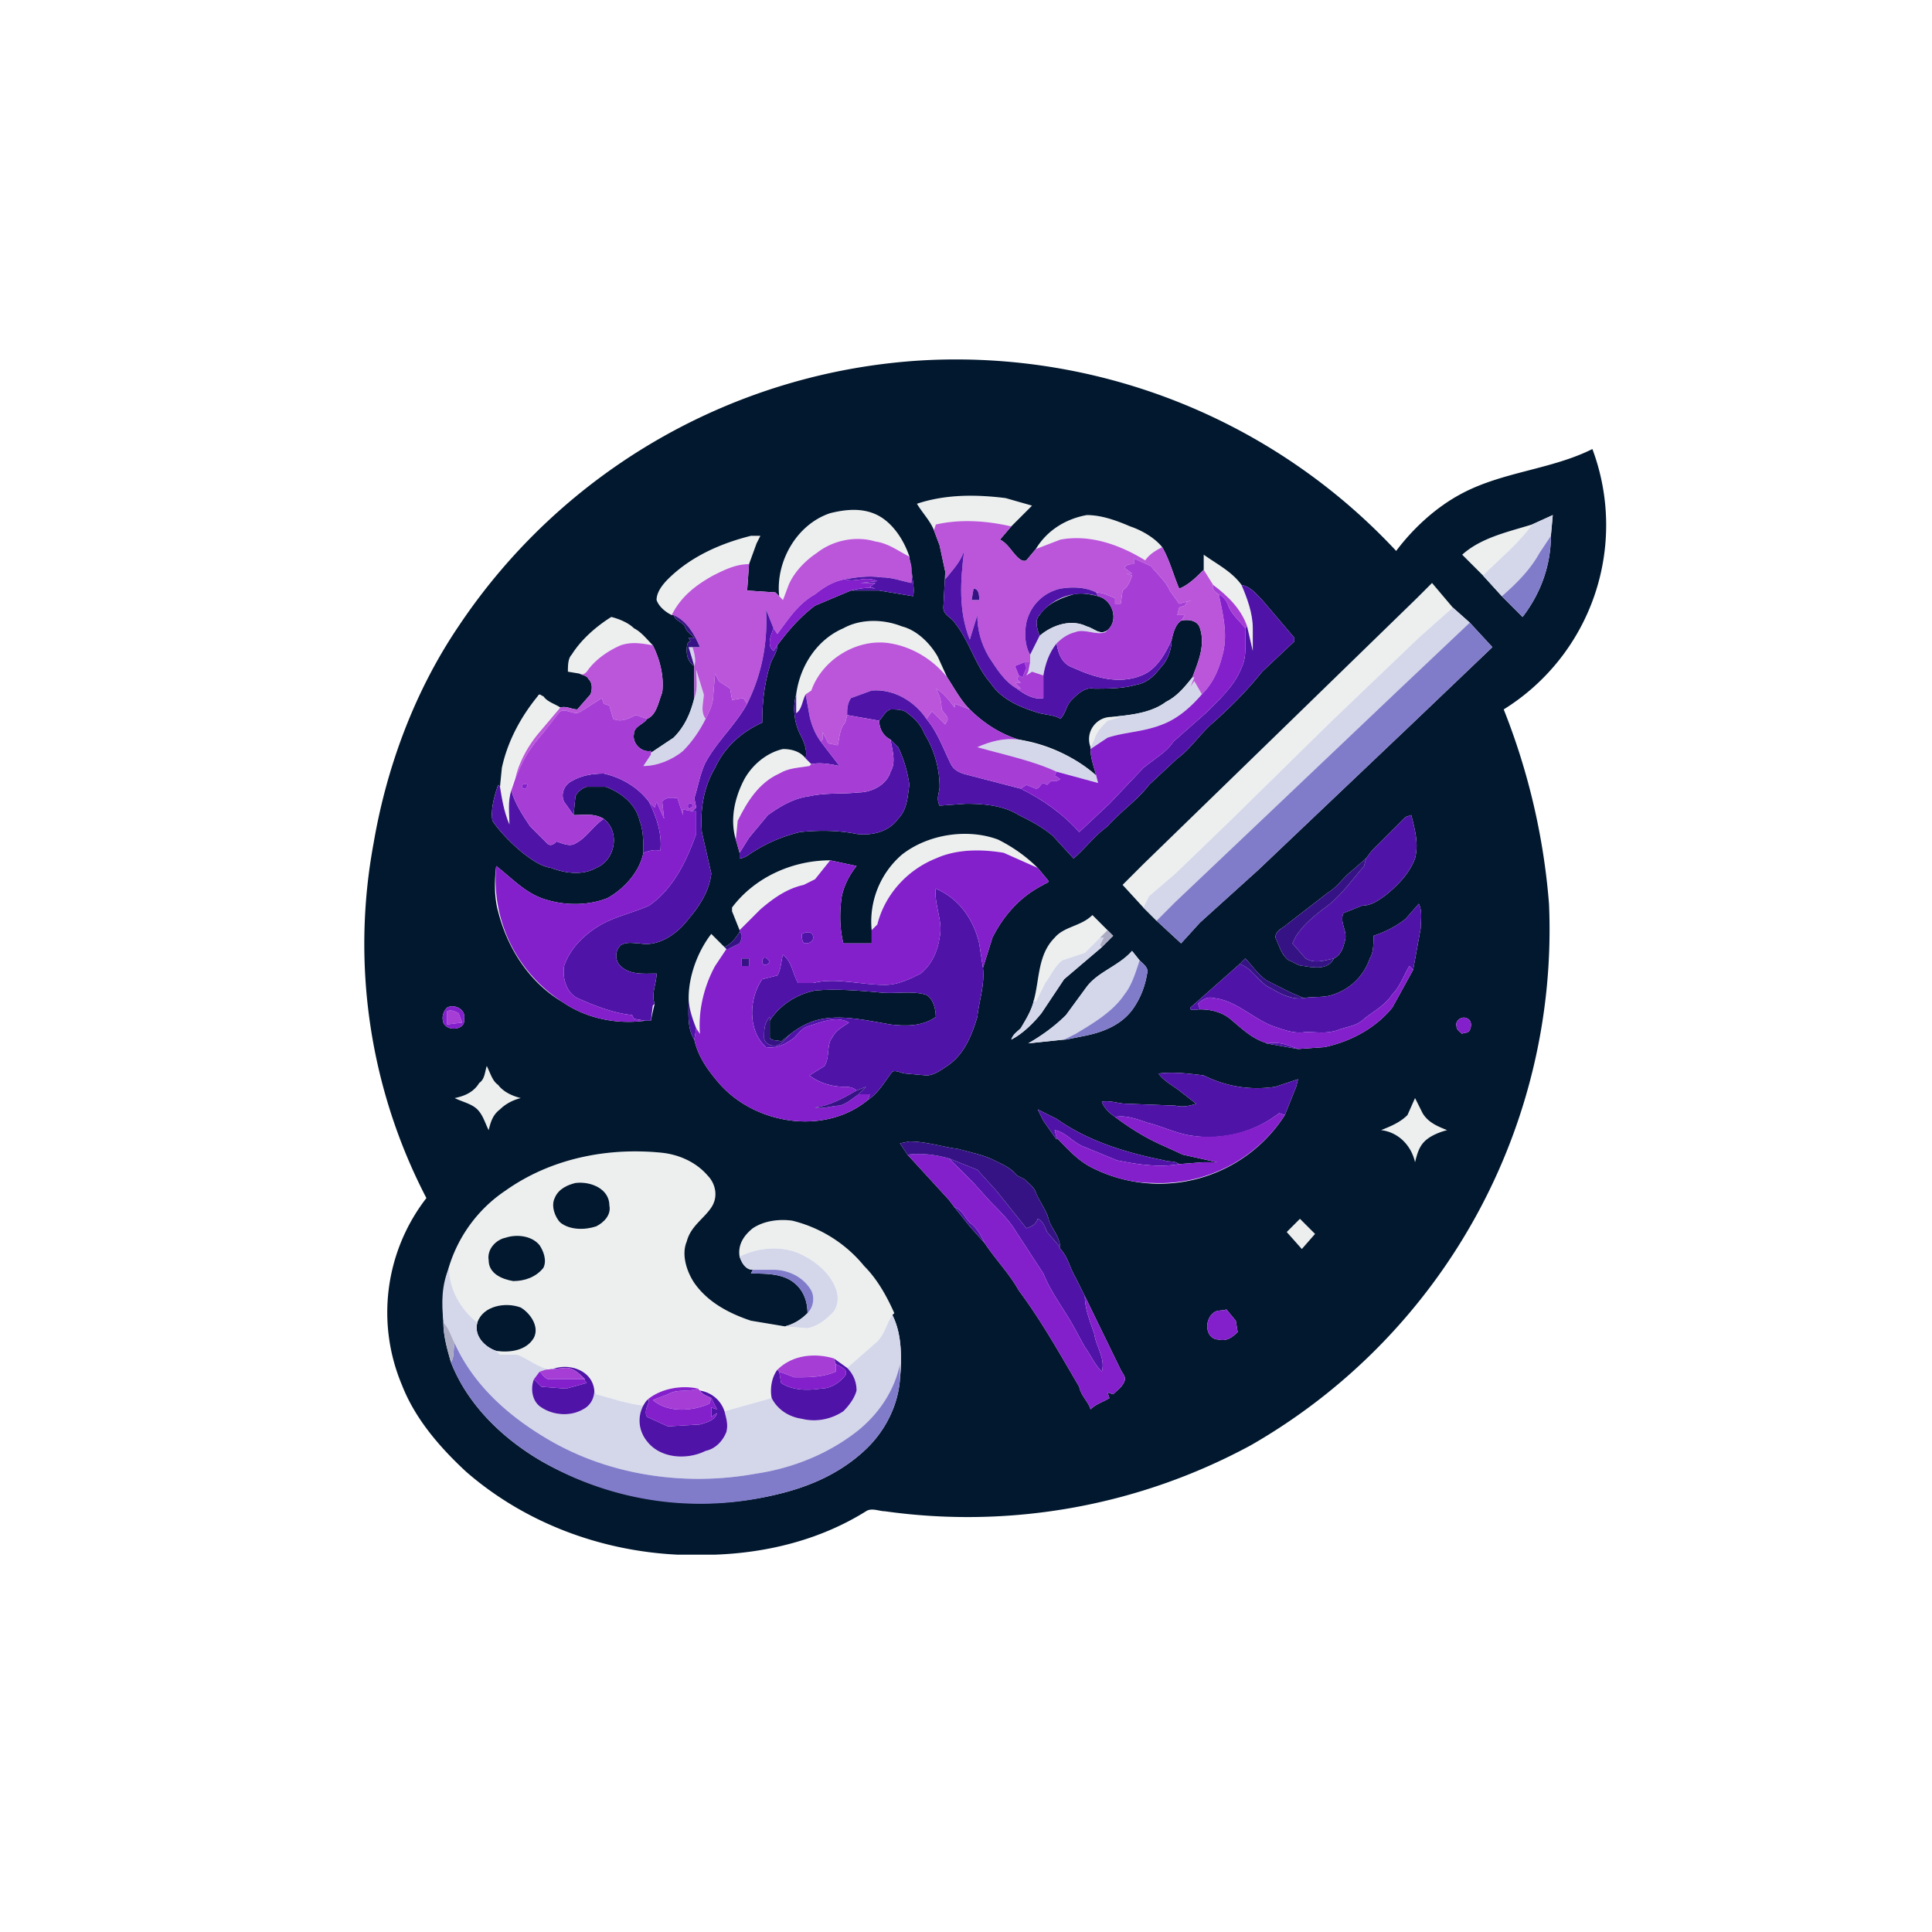 <svg xmlns="http://www.w3.org/2000/svg" viewBox="0 0 1024 1024">
  <path fill="#edefef" d="M486 267c15-5 31-5 47-3l14 4-11 11c-13-3-27-4-40-1l-1 3c-2-5-6-9-9-14Zm-46 5c8-2 17-3 25 1s14 13 17 22c-6-3-11-7-18-8-10-3-22-1-31 6-6 4-12 10-15 17l-3 8-2-2c-2-18 9-38 27-44Zm109 19c6-10 16-16 27-18 8 0 16 3 23 6 6 2 13 6 17 11-4 2-7 4-9 7-13-8-29-14-45-11l-13 5Zm226 3c10-9 24-12 37-16-7 10-17 18-26 27l-11-11Zm-421 13c12-12 28-19 44-23h5l-2 4-4 11c-7 0-13 3-19 6-9 5-17 11-22 21-4-2-7-5-8-8 0-4 3-8 6-11Zm284-13c7 5 15 9 20 16 3 7 6 15 6 23v12l-3-13c-3-9-10-16-18-22l-5-8v-8Zm121 15 11 13-18 16-46 44-55 54-28 27-14 12-3 6-11-12 11-11 71-69 74-72 8-8Zm-456 38c5-8 13-15 21-20 4 1 9 3 12 6 4 2 7 6 10 9-6-1-11-2-17 0-7 3-14 8-18 14-1 1-2 2-4 1l-6-1c0-3 0-7 2-9Zm144-14c9-5 21-5 31-1 8 2 15 9 19 16l5 11c-7-9-18-16-30-18-17-3-36 8-42 25l-3 2c-2 4-2 8-5 10v-10c2-15 11-29 25-35Zm-162 36c1-2 2 0 3 0 2 3 6 4 9 6l-11 13a70 70 0 0 0-15 31c-2 6-1 12-1 18-3-7-4-14-5-20l1-10c3-14 10-27 19-38Zm293 27c-3-8 3-16 11-16h5l-7 2c-3 3-6 6-7 10l-2 4Zm-184 18c4-8 12-15 21-17 4 0 9 1 12 5l3 3-1 1c-6 1-11 1-16 4-11 5-17 15-22 25l-1 10c-3-10-1-21 4-31Zm84 39c14-11 35-14 51-8 8 4 15 9 21 15l-18-8c-12-2-25-2-36 3-15 6-27 19-31 35l-3 3c-1-15 5-30 16-40Zm-90 28c12-16 32-25 52-25l-8 10-6 3c-9 2-16 7-23 13l-11 11-4-10v-2Zm171 16c5-6 14-6 20-12l8 8-4 4-8 8-12 4c-4 3-6 8-9 12l-5 10-1-1c3-11 2-24 11-33Zm-182-2 7 7 1 1-6 9c-6 11-9 24-8 36l-2-3c-2-5-4-11-4-16 0-12 5-25 12-34Zm-123 79c3-2 3-6 4-9 2 4 3 8 6 10 3 4 8 6 12 7-4 1-8 3-11 6-4 3-5 7-6 11-2-4-3-8-6-11s-8-4-12-6c5-1 10-3 13-8Zm492 17 4-9 4 8c3 5 8 7 13 9-4 1-9 3-12 6s-4 7-5 11c-2-9-9-16-18-17 5-2 10-4 14-8Zm-478 40c24-17 54-23 83-20 9 1 18 5 24 12 4 4 6 11 2 17s-11 10-13 18c-3 7 0 16 4 22 7 10 18 16 30 20l18 3 12 1c5-1 9-4 12-7 4-3 5-9 3-14-3-8-10-14-18-18-10-5-23-4-33 1-1-6 2-11 7-15 6-4 14-5 21-4 16 3 28 13 38 24 7 7 12 16 16 25l-1 1c-3 4-4 10-8 14l-16 14-7-5c-10-3-22-2-30 6-3 4-4 10-3 15l-25 7a20 20 0 0 0-14-12c-9-2-20 0-27 6l-2 3c-9-1-17-4-25-6l-1-2c-1-11-14-15-23-11-7-1-12-6-18-8h-9l-2-2c7 1 16 0 20-7 3-6-2-13-7-16-8-3-20-1-23 8-9-7-15-18-15-29 4-17 16-31 30-41m37-4c-4 1-9 3-11 8-2 4 0 10 3 13 5 4 13 4 19 2 4-2 8-6 7-11 0-9-10-13-18-12m-37 29c-5 1-10 6-9 12 0 7 7 10 13 11 6 0 12-2 16-7 2-4 0-9-2-12-4-5-12-6-18-4Zm414-3 7-7 8 8-7 8-8-9Z"/>
  <g fill="#02182e">
    <path d="M489 191a319 319 0 0 1 251 101c9-12 21-23 34-30 22-12 48-13 70-24a115 115 0 0 1-47 138 354 354 0 0 1 24 103 315 315 0 0 1-158 287 315 315 0 0 1-194 35c-3 0-7-2-10 0-24 15-52 22-80 23h-20c-41-2-81-17-112-44-14-13-27-28-34-46a99 99 0 0 1 13-99 292 292 0 0 1-28-188c7-41 22-81 45-115a318 318 0 0 1 246-141m-3 76c3 5 7 9 9 14l3 8 3 14-1 19c0 4 4 5 6 8 8 10 11 23 19 32 6 9 16 13 26 16 4 1 8 1 11 3 3-3 3-7 6-10s7-7 12-6c7 0 15 0 22-2 6-1 10-5 13-9 4-4 6-10 6-15 1-4 2-8 5-10 4-1 9 0 10 4 3 9-1 18-4 26-4 5-8 10-14 13-8 6-19 7-29 8-8 0-14 8-11 16v1c0 5 2 10 3 14a82 82 0 0 0-41-19c-10-3-19-9-26-16-5-5-8-11-12-17l-5-11c-4-7-11-14-19-16-10-4-22-4-31 1-14 6-23 20-25 35-2 7-1 15 2 21 2 4 4 8 3 13-3-4-8-5-12-5-9 2-17 9-21 17-5 10-7 21-4 31l2 7v3c3 0 6-3 8-4 8-5 16-8 24-10 10-1 20-1 30 1 8 1 17-1 22-8 5-5 5-12 6-18-1-7-3-14-6-20l-4-4c-4-2-6-6-6-10 2-2 3-5 6-6 3 0 7 0 9 2 4 3 7 6 9 11 5 8 8 18 8 28 0 3-2 6 0 10l14-1c10 0 20 1 28 6 6 3 12 6 18 11l11 12c6-5 11-12 18-17 7-8 16-14 22-22l15-14c7-5 12-13 19-19 9-8 18-17 26-27l17-16v-2l-17-20c-3-3-6-7-11-8-5-7-13-11-20-16v8c-4 4-8 8-13 10-3-7-5-15-9-22-4-5-11-9-17-11-7-3-15-6-23-6-11 2-21 8-27 18l-5 6c-2 1-4-1-5-2-3-3-5-7-9-9l6-7 11-11-14-4c-16-2-32-2-47 3m-46 5c-18 6-29 26-27 44l-2-2-15-1 1-14 4-11 2-4h-5c-16 4-32 11-44 23-3 3-6 7-6 11 1 3 4 6 8 8h1c1 3 5 4 6 6 1 3 3 4 5 6h-3l1 2c-2 0-2 3-2 5 0 3 1 6 4 8v17c-2 8-5 15-11 21l-12 8v1-2c-5 1-10-4-9-9 0-4 5-5 7-8 5-2 6-9 8-14 1-8-1-17-5-25-3-3-6-7-10-9-3-3-8-5-12-6-8 5-16 12-21 20-2 2-2 6-2 9l6 1c2 1 4 1 5 3 2 2 2 5 1 8l-7 8c-3 0-6-2-9-1-3-2-7-3-9-6-1 0-2-2-3 0-9 11-16 24-19 38l-1 10-1-1c-2 6-4 13-3 19 4 6 10 12 16 17 4 3 9 7 15 8 8 3 17 4 24 0 10-4 13-19 4-26-5-3-10-2-16-2l1-10c1-2 3-4 6-5h10c8 3 16 9 18 18 2 5 2 11 2 17-2 10-10 19-19 24-10 4-22 4-32 1-11-3-18-11-27-18-1 8-1 17 1 24 5 20 17 38 34 48 13 9 29 12 44 10h3a176 176 0 0 1 2-9c-2-5 1-11 1-16-7 0-15 1-20-5-2-3-2-7 1-10 3-2 7-1 10-1 10 2 20-5 26-13 6-7 11-15 12-24l-5-22c-1-12 1-24 7-34 5-11 14-19 25-24 0-10 1-20 4-30 1-4 4-7 4-11 6-8 12-15 20-21l19-8h15l18 3c1-5-1-11-1-16l-1-4v-1c-3-9-9-18-17-22s-17-3-25-1m372 6c-13 4-27 7-37 16l11 11 10 11 11 11c10-13 15-28 15-43l1-11-11 5m-53 31-8 8-74 72-71 69-11 11 11 12 7 7 13 12 10-11 31-28 80-76 44-42-12-13-9-8-11-13m-14 124-18 18-3 4-8 7c-4 3-7 8-12 11l-22 17c-2 2-6 3-6 7 2 4 3 9 7 12 3 1 5 3 8 3 6 1 13 2 16-4 4-2 5-6 6-10 1-5-3-9-1-14l10-4c5 0 9-3 13-6 6-5 12-11 15-19 2-8 0-15-2-23l-3 1m-267 20a47 47 0 0 0-16 40v7h-15c-2-8-2-16-1-24 1-6 4-12 8-17l-14-3c-20 0-40 9-52 25v2l4 10v1c-2 3-4 6-8 8l-7-7c-7 9-12 22-12 34 0 7-1 16 3 22 2 9 7 16 13 23 19 22 56 28 79 9 6-4 9-10 13-15 2-1 5 1 7 1l11 1c4 0 8-3 11-5 9-6 13-16 16-26 1-9 4-17 3-26l5-16c6-12 15-22 27-28 1-1 4-1 2-3l-5-6c-6-6-13-11-21-15-16-6-37-3-51 8m267 34c-5 4-11 7-17 9 0 4 0 9-2 12-3 9-10 16-19 19-5 2-10 1-16 2l-7-3-12-6c-5-3-8-8-12-12l-3 3-26 23c-1 2 3 1 5 1 5 0 11 1 16 5 6 5 12 11 20 13h-1l17 3 14-1c14-3 27-10 36-21l11-20 4-22c0-4 1-9-1-13l-7 8m-186 10c-9 9-8 22-11 33-1 5-4 10-7 15-2 2-4 3-5 6 6-3 12-9 16-14l12-18 20-17 6-6-3-3-8-8c-6 6-15 6-20 12m17 26-11 15c-6 6-13 11-20 15l19-2h1l10-2c10-2 20-6 26-15 4-6 6-12 7-18 1-3-2-5-4-7l-4-5c-7 8-18 11-24 19m-339 11c-2 2-3 5-2 8 2 5 12 4 11-2 1-5-5-8-9-6m535 10c0 2 2 3 3 4 1-1 3 0 4-2s1-5-1-6c-3-2-7 1-6 4m-518 30c-3 5-8 7-13 8 4 2 9 3 12 6s4 7 6 11c1-4 2-8 6-11 3-3 7-5 11-6-4-1-9-3-12-7-3-2-4-6-6-10-1 3-1 7-4 9m360-5c3 4 7 6 11 9l9 7c-3 1-7 2-11 1l-26-1c-4 0-9-2-13-1 1 3 4 6 7 8 8 6 16 11 25 15l11 5 18 4h-7l-13 1c-3-2-5-1-8-2-20-4-40-10-57-22l-10-5 3 6 7 10v-1c6 6 11 12 19 16a79 79 0 0 0 102-28l6-15 1-4-12 4c-13 2-26 0-38-6-8-1-16-2-24-1m132 22c-4 4-9 6-14 8 9 1 16 8 18 17 1-4 2-8 5-11s8-5 12-6c-5-2-10-4-13-9l-4-8-4 9m-269 15 4 6 22 24 3 4 8 10 8 9c6 9 13 16 18 25 12 16 22 34 32 51 1 5 5 8 6 12 3-3 7-4 10-6l-1-3 3 1c2-2 5-4 6-7 1-2-1-4-2-6l-19-39-5-10c-3-5-4-11-8-15 0-6-4-10-6-15-1-5-5-10-7-15-1-3-4-5-6-7l-4-2c-3-4-8-6-12-8-6-3-12-4-19-6-8-1-17-4-26-4l-5 1m-209 25a75 75 0 0 0-33 69v1c0 7 2 14 4 21 9 23 28 41 49 53a172 172 0 0 0 124 17c17-4 33-11 46-23 11-10 18-24 19-38 1-12 1-24-4-34l1-1c-4-9-9-18-16-25a71 71 0 0 0-38-24c-7-1-15 0-21 4-5 4-8 9-7 15 1 3 3 7 7 7l-1 2c8 0 17 0 23 5 5 4 7 10 7 16-4 4-8 6-12 7l-18-3c-12-4-23-10-30-20-4-6-7-15-4-22 2-8 9-12 13-18s2-13-2-17c-6-7-15-11-24-12-29-3-59 3-83 20m414 22 8 9 7-8-8-8-7 7m-39 43c-5 4-4 14 3 14 4 1 7-1 10-4l-1-6-5-6c-2 1-5 0-7 2Z"/>
    <path d="M569 315c4-1 9 0 13 1 8 2 11 13 5 18-4 3-7-1-11-2-8-4-18-1-25 5-1-3-3-8 0-11 4-6 11-9 18-11ZM432 525c11-1 23 0 34 1 8 1 16-1 24 1 4 1 6 7 6 12-7 5-16 5-24 4-12-2-24-5-36-3-6 1-12 4-17 8l-5 4c-2-1-5 0-6-2v-9c5-8 14-14 24-16ZM305 627c8-1 18 3 18 12 1 5-3 9-7 11-6 2-14 2-19-2-3-3-5-9-3-13 2-5 7-7 11-8Zm-37 29c6-2 14-1 18 4 2 3 4 8 2 12-4 5-10 7-16 7-6-1-13-4-13-11-1-6 4-11 9-12Zm-15 45c3-9 15-11 23-8 5 3 10 10 7 16-4 7-13 8-20 7-6-2-12-8-10-15Z"/>
  </g>
  <g fill="#d4d7ea">
    <path d="m812 278 11-5-1 11-6 9c-5 9-12 16-20 23l-10-11c9-9 19-17 26-27Zm-60 60 18-16 9 8-37 35-80 76-39 37-10 10-7-7 3-6 14-12 28-27 55-54 46-44Zm-201-1c7-6 17-9 25-5 4 1 7 5 11 2l-1 1c-5 2-11-2-16 0-4 1-7 3-10 6-4 5-6 11-7 17l-6-2-3 2 1-2 1-5v-4l5-10Zm-186 6h2c1 3 2 7 1 10l-3-10Zm4 12 4 13c0 4-2 9 1 13-3 6-7 12-12 17-6 5-14 8-21 8l4-6v-1l12-8c6-6 9-13 11-21 2-5 1-10 1-15Zm263 4h1l-2 5 2-3 4 7c-6 7-13 13-21 16-10 4-20 4-29 7l-9 6v-1l2-4c1-4 4-7 7-10l7-2h-5c10-1 21-2 29-8 6-3 10-8 14-13Zm-114 37c7-3 14-5 22-4 15 3 30 9 41 19l1 4-22-6c-13-6-28-9-42-13Zm57 109 8-8h2l-2 4 1 1-20 17-12 18c-4 5-10 11-16 14 1-3 3-4 5-6 3-5 6-10 7-15l1 1 5-10c3-4 5-9 9-12l12-4Zm1 18c6-8 17-11 24-19l4 5c-2 6-4 13-8 18-6 9-16 15-26 21l-6 3-19 2c7-4 14-9 20-15l11-15ZM392 666c10-5 23-6 33-1 8 4 15 10 18 18 2 5 1 11-3 14-3 3-7 6-12 7l-12-1c4-1 8-3 12-7 3-3 4-8 2-12-4-7-12-11-20-11h-11c-4 0-6-4-7-7Z"/>
    <path d="M235 700c-1-9-1-19 3-28 0 11 6 22 15 29-2 7 4 13 10 15l2 2h9c6 2 11 7 18 8h-3l-3 1-3 4c-2 5-1 12 4 15 6 4 15 5 22 1 4-2 6-6 6-10l1 2c8 2 16 5 25 6-3 6-3 14 2 19 7 9 21 10 31 5 5-1 9-5 11-10 1-4 0-7-1-11l25-7c3 6 9 10 16 11 8 2 16 0 22-4 3-3 6-7 7-11 0-5-2-9-5-12l16-14c4-4 5-10 8-14 5 10 5 22 4 34v-8c-3 14-11 26-22 35-15 12-34 20-54 23-38 7-79 1-112-19-20-12-38-28-48-50-2-4-3-8-6-11v-1Z"/>
  </g>
  <path fill="#bb56db" d="M496 278c13-3 27-2 40 1l-6 7c4 2 6 6 9 9 1 1 3 3 5 2l5-6 13-5c16-3 32 3 45 11 2-3 5-5 9-7 4 7 6 15 9 22 5-2 9-6 13-10l5 8c-1 2 1 4 3 5 2 10 5 21 2 32-2 8-5 15-11 21l-4-7-2 3 2-5h-1c3-8 7-17 4-26-1-4-6-5-10-4l2-3h-4l1-4 3-1 1-2 3-1-7 2-5-7c-2-5-7-9-10-13l-9-4v3c-2 0-4 0-5 2l4 3h-3l3 1c-1 3-2 6-5 8l-1 7h-3v-3c-3-1-6-3-10-3-6-3-13-3-19-2-9 2-16 9-18 18-1 5-1 12 2 17v4h-3l-5 2 2 5-1 2 2 2h-3l3 3h-2c-7-4-11-11-15-17-4-7-6-14-6-22l-4 13c-6-15-5-31-3-47-2 6-6 10-10 15v-4l-3-14-3-8 1-3m20 34-1 6h4c0-2 0-6-3-6Zm-83-19c9-7 21-9 31-6 7 1 12 5 18 8v1c1 4 2 9 1 13-5-1-10-3-16-3-7-1-13 0-19 1s-11 4-16 8c-9 5-14 13-20 21l-2-3-4-10c1 17-2 34-10 50l-2-3-6 1-1-6-6-4-2-4-1 12c0 4-2 8-4 12-3-4-1-9-1-13l-4-13c0 5 1 10-1 15v-17c1-3 0-7-1-10h4c-3-7-7-14-14-17h-1c5-10 13-16 22-21 6-3 12-6 19-6l-1 14 15 1a223 223 0 0 1 4 4l3-8c3-7 9-13 15-17Zm-104 49c6-2 11-1 17 0 4 8 6 17 5 25-2 5-3 12-8 14l-6-2c-4 2-8 4-12 2l-2-7-3-1-1-3-11 7c-4 3-9-3-12 1l-7 9c-5 6-10 12-13 19l-3 7c2-9 7-18 13-25l11-13c3-1 6 1 9 1l7-8c1-3 1-6-1-8-1-2-3-2-5-3 2 1 3 0 4-1 4-6 11-11 18-14Zm101 24c6-17 25-28 42-25 12 2 23 9 30 18 4 6 7 12 12 17l-8-3v2c-3-4-6-8-10-10 2 3 3 7 3 10 0 2 2 3 3 5s-1 3-1 4l-7-7-3 4c-6-9-17-16-29-15l-11 4c-2 3-2 6-2 9l-1 4c-3 3-3 8-4 12l-5-1-3-6v4l-1 1c-3-4-5-9-6-14l-2-11 3-2Z"/>
  <path fill="#817cca" d="m816 293 6-9c0 15-5 30-15 43l-11-11c8-7 15-14 20-23Zm-37 37 12 13-44 42-80 76-31 28-10 11-13-12 10-10 39-37 80-76 37-35ZM596 527c4-5 6-12 8-18 2 2 5 4 4 7-1 6-3 12-7 18-6 9-16 13-26 15l-10 2h-1l6-3c10-6 20-12 26-21ZM399 673h11c8 0 16 4 20 11 2 4 1 9-2 12 0-6-2-12-7-16-6-5-15-5-23-5l1-2Zm-160 49c2-3 1-6 2-10 10 22 28 38 48 50 33 20 74 26 112 19 20-3 39-11 54-23 11-9 19-21 22-35v8c-1 14-8 28-19 38-13 12-29 19-46 23a168 168 0 0 1-124-17c-21-12-40-30-49-53Z"/>
  <g fill="#4f14a7">
    <path d="M501 307c4-5 8-9 10-15-2 16-3 32 3 47l4-13c0 8 2 15 6 22 4 6 8 13 15 17 4 3 9 6 14 5v-12c1-6 3-12 7-17 1 6 3 11 9 13 11 5 24 9 36 4 8-3 13-12 16-19 0 5-2 11-6 15-3 4-7 8-13 9-7 2-15 2-22 2-5-1-9 3-12 6s-3 7-6 10c-3-2-7-2-11-3-10-3-20-7-26-16-8-9-11-22-19-32-2-3-6-4-6-8l1-19v4Zm-19-11 1 4c0 5 2 11 1 16l-18-3h-15c4-1 9-2 13-1l-3-1 3-2h-8l9-1c-6-3-12 1-17-1 6-1 12-2 19-1 6 0 11 2 16 3 1-4 0-9-1-13Z"/>
    <path d="M658 310c5 1 8 5 11 8l17 20v2l-17 16c-8 10-17 19-26 27-7 6-12 14-19 19l-15 14c-6 8-15 14-22 22-7 5-12 12-18 17l-11-12c-6-5-12-8-18-11-8-5-18-6-28-6l-14 1c-2-4 0-7 0-10 0-10-3-20-8-28-2-5-5-8-9-11-2-2-6-2-9-2-3 1-4 4-6 6l-17-3c0-3 0-6 2-9l11-4c12-1 23 6 29 15 6 7 9 16 13 24 2 4 6 5 10 6l27 7c12 6 22 13 31 23l16-15 18-19c6-5 12-8 16-14l17-15c7-7 15-14 19-24 3-6 2-14 2-21l1-1 3 13v-12c0-8-3-16-6-23Z"/>
    <path d="M562 312c6-1 13-1 19 2l1 2a28 28 0 0 0-31 10c-3 3-1 8 0 11l-5 10c-3-5-3-12-2-17 2-9 9-16 18-18Zm-156 11 4 10c-1 3-4 9 0 12l2-3c0 4-3 7-4 11-3 10-4 20-4 30-11 5-20 13-25 24-6 10-8 22-7 34l5 22c-1 9-6 17-12 24-6 8-16 15-26 13-3 0-7-1-10 1-3 3-3 7-1 10 5 6 13 5 20 5 0 5-3 11-1 16l-1 1-1 8h-3l-6-1-1-2c-10-1-20-5-29-9-6-3-8-11-7-17 3-9 10-16 18-21s18-7 27-11c13-9 20-24 25-38v-12h-2l2-2-1-5c2-6 3-13 6-19 6-11 16-20 22-31 8-16 11-33 10-50Zm18 66c-3-6-4-14-2-21v10c3-2 3-6 5-10l2 11c1 5 3 10 6 14l10 13c-5-1-10-2-15-1l-3-3c1-5-1-9-3-13Zm48 3 4 4c3 6 5 13 6 20-1 6-1 13-6 18-5 7-14 9-22 8-10-2-20-2-30-1-8 2-16 5-24 10-2 1-5 4-8 4v-3l5-8 10-12c7-5 14-9 22-10 9-2 17-1 26-2 7 0 15-4 17-11 3-5 1-11 0-17Z"/>
    <path d="M303 414c5-3 11-4 17-4 9 2 18 7 24 15 4 8 7 17 6 26-3-1-6 0-9 1 0-6 0-12-2-17-2-9-10-15-18-18h-10c-3 1-5 3-6 5l-1 10-5-7c-2-4 0-9 4-11Z"/>
    <path d="m264 416 1 1c1 6 2 13 5 20 0-6-1-12 1-18 2 7 6 13 10 19l9 9c2 2 4 0 5-1 3 1 7 3 10 1 6-3 9-9 15-13 9 7 6 22-4 26-7 4-16 3-24 0-6-1-11-5-15-8-6-5-12-11-16-17-1-6 1-13 3-19Zm481 17 3-1c2 8 4 15 2 23-3 8-9 14-15 19-4 3-8 6-13 6l-10 4c-2 5 2 9 1 14-1 4-2 8-6 10-5 1-10 3-15 0l-7-8 2-4c4-6 9-10 14-14 9-6 15-15 22-23l1-4 3-4 18-18Zm-249 38c12 5 20 16 23 29l2 13c1 9-2 17-3 26-3 10-7 20-16 26-3 2-7 5-11 5l-11-1c-2 0-5-2-7-1-4 5-7 11-13 15l1-3h-6l4-4-5 2c-2-2-5-2-7-2-6 0-13-2-18-6l8-5c3-5 1-11 4-15 2-4 6-6 9-8-7-4-15 0-22 2-3 1-5 4-7 6-4 3-9 6-15 5-10-9-9-26-2-36l8-2c2-3 2-8 3-11 5 4 5 10 8 15h8c12-3 25 1 38 1 7 0 13-3 19-6 6-5 9-12 10-19 2-9-3-17-2-26m-64 54c-10 2-19 8-24 16v-2c-3 3-3 7-3 11 0 3 4 5 7 4s5-4 7-6c5-4 11-7 17-8 12-2 24 1 36 3 8 1 17 1 24-4 0-5-2-11-6-12-8-2-16 0-24-1-11-1-23-2-34-1Z"/>
    <path d="m745 487 7-8c2 4 1 9 1 13l-4 22-2-2c-3 5-5 11-9 15-4 6-10 9-15 13-4 4-9 4-14 6-6 2-11 1-17 1-6 1-11-1-17-3-11-4-20-14-32-15-3-1-6 1-8 3l1 3c-2 0-6 1-5-1l26-23c7 2 10 10 17 13 5 3 11 6 17 5s11 0 16-2c9-3 16-10 19-19 2-3 2-8 2-12 6-2 12-5 17-9Zm-320 8c2-1 6-2 6 2 0 2-2 3-4 3s-2-3-2-5Zm-21 14c1-3 3-1 4 1-2 2-4 2-4-1Zm-39 20c0 5 2 11 4 16l-1 6c-4-6-3-15-3-22Zm307 24c6-1 11 1 16 3l-17-3h1Zm-58 16c8-1 16 0 24 1 12 6 25 8 38 6l12-4-1 4-6 15-3-1a61 61 0 0 1-46 12c-8-1-16-5-24-7-6-2-11-4-17-3-3-2-6-5-7-8 4-1 9 1 13 1l26 1c4 1 8 0 11-1l-9-7c-4-3-8-5-11-9Zm-64 19 10 5c17 12 37 18 57 22 3 1 5 0 8 2-11 2-23 0-33-2l-17-7c-6-2-10-8-16-9l1 4v1l-7-10-3-6Zm-47 26 15 6 10 11 16 20c3-1 5-2 6-5 3 1 4 5 5 7l6 7 1 2c4 4 5 10 8 15l5 10c0 7 3 14 5 20 1 7 6 13 4 20-4-4-6-9-9-13l-6-11c-5-9-12-18-16-28l-15-23c-3-5-8-10-13-15l-9-10-13-13Zm3 26c4 1 5 5 8 8 4 3 6 7 8 11l-8-9-8-10Zm-64 80 7 5c3 3 5 7 5 12-1 4-4 8-7 11-6 4-14 6-22 4-7-1-13-5-16-11-1-5 0-11 3-15l1 1 1 6c6 4 14 4 21 3 5 0 10-3 13-7 2-3-3-5-5-6l-1-3Zm-150 6c9-4 22 0 23 11 0 4-2 8-6 10-7 4-16 3-22-1-5-3-6-10-4-15l4 4 13 1 11-3-1-1v-1c-3-3-6-6-10-6l-11 1h3Zm79 11c6 1 11 5 13 11 1 4 2 7 1 11-2 5-6 9-11 10-10 5-24 4-31-5a17 17 0 0 1 0-22h1c0 2-3 6-1 9l11 5 17-1c3-1 8-2 9-6l-3 2v-5l3 1-3-6c-2-1-5-2-6-4Z"/>
  </g>
  <path fill="#a63ed5" d="m601 296 9 4c3 4 8 8 10 13l5 7 7-2-3 1-1 2-3 1-1 4h4l-2 3c-3 2-4 6-5 10-3 7-8 16-16 19-12 5-25 1-36-4-6-2-8-7-9-13 3-3 6-5 10-6 5-2 11 2 16 0l1-1c6-5 3-16-5-18l-1-2c4 0 7 2 10 3v3h3l1-7c3-2 4-5 5-8l-3-1h3l-4-3c1-2 3-2 5-2v-3Zm45 19c-2-1-4-3-3-5 8 6 15 13 18 22l-1 1c-3-4-7-7-9-12-1-3-3-5-5-6Zm-103 36h3l-1 5-1 2 3-2 6 2v12c-5 1-10-2-14-5h2l-3-3h3l-2-2 1-2 2 1 2-5-1-3Zm-165 18 1-12 2 4 6 4 1 6 6-1 2 3c-6 11-16 20-22 31-3 6-4 13-6 19l1 5-2 2-5-1v3l-3-9c-2 0-6-1-8 2l1 9-4-9-1 3-3-3c-6-8-15-13-24-15-6 0-12 1-17 4-4 2-6 7-4 11l5 7c6 0 11-1 16 2-6 4-9 10-15 13-3 2-7 0-10-1-1 1-3 3-5 1l-9-9c-4-6-8-12-10-19l2-6 3-7c3-7 8-13 13-19l7-9c3-4 8 2 12-1l11-7 1 3 3 1 2 7c4 2 8 0 12-2l6 2c-2 3-7 4-7 8-1 5 4 10 9 9v2l-4 6c7 0 15-3 21-8 5-5 9-11 12-17 2-4 4-8 4-12m-101 47c-1 2 2 3 2 1 2-1-1-2-2-1m88 10c-1 1 0 4 1 2 2 0 1-3-1-2Zm131-61c4 2 7 6 10 10v-2l8 3c7 7 16 13 26 16-8-1-15 1-22 4 14 4 29 7 42 13l-1 2 3 2-2 1h-3l-2 2-2-1c-2 1-2 3-4 3l-5-2-3 2-27-7c-4-1-8-2-10-6-4-8-7-17-13-24l3-4 7 7c0-1 2-2 1-4s-3-3-3-5c0-3-1-7-3-10Zm-47 14 17 3c0 4 2 8 6 10 1 6 3 12 0 17-2 7-10 11-17 11-9 1-17 0-26 2-8 1-15 5-22 10l-10 12-5 8-2-7 1-10c5-10 11-20 22-25 5-3 10-3 16-4l1-1c5-1 10 0 15 1l-10-13 1-1v-4l3 6 5 1c1-4 1-9 4-12l1-4ZM237 536c2-1 4 0 6 1l2 5-8 1v-7Zm175 190c8-8 20-9 30-6l1 3v4c-7 3-14 3-22 3l-8-3-1-1Zm-126 1 3-1 11-1c4 0 7 3 10 6h-19c-2 0-3-2-5-4Zm84 9 1 1c1 2 4 3 6 4l-1 3c-9 4-22 5-30-2l8-3c5-3 10-1 16-3Z"/>
  <g fill="#841fcc">
    <path d="M432 315c5-4 10-7 16-8 5 2 11-2 17 1l-9 1h8l-3 2 3 1c-4-1-9 0-13 1l-19 8c-8 6-14 13-20 21l-2 3c-4-3-1-9 0-12l2 3c6-8 11-16 20-21Zm214 0c2 1 4 3 5 6 2 5 6 8 9 12 0 7 1 15-2 21-4 10-12 17-19 24l-17 15c-4 6-10 9-16 14l-18 19-16 15c-9-10-19-17-31-23l3-2 5 2c2 0 2-2 4-3l2 1 2-2h3l2-1-3-2 1-2 22 6-1-4c-1-4-3-9-3-14l9-6c9-3 19-3 29-7 8-3 15-9 21-16 6-6 9-13 11-21 3-11 0-22-2-32Zm-108 38 5-2 1 3-2 5-2-1-2-5Zm-261 63c1-1 4 0 2 1 0 2-3 1-2-1Zm74 9c2-3 6-2 8-2l3 9v-3l5 1h2v12c-5 14-12 29-25 38-9 4-19 6-27 11s-15 12-18 21c-1 6 1 14 7 17 9 4 19 8 29 9l1 2 6 1c-15 2-31-1-44-10a77 77 0 0 1-35-72c9 7 16 15 27 18 10 3 22 3 32-1 9-5 17-14 19-24 3-1 6-2 9-1 1-9-2-18-6-26l3 3 1-3 4 9-1-9Z"/>
    <path d="M365 426c2-1 3 2 1 2-1 2-2-1-1-2Zm131 29c11-5 24-5 36-3l18 8 5 6c2 2-1 2-2 3-12 6-21 16-27 28l-5 16-2-13c-3-13-11-24-23-29-1 9 4 17 2 26-1 7-4 14-10 19-6 3-12 6-19 6-13 0-26-4-38-1h-8c-3-5-3-11-8-15-1 3-1 8-3 11l-8 2c-7 10-8 27 2 36 6 1 11-2 15-5 2-2 4-5 7-6 7-2 15-6 22-2-3 2-7 4-9 8-3 4-1 10-4 15l-8 5c5 4 12 6 18 6 2 0 5 0 7 2-7 4-14 8-22 9 4 1 9-1 13-1 4-1 7-4 10-6h6l-1 3c-23 19-60 13-79-9-6-7-11-14-13-23l1-6 2 3c-1-12 2-25 8-36l6-9h1l6-3c1-2 2-5 0-6v-1l11-11c7-6 14-11 23-13l6-3 8-10 14 3c-4 5-7 11-8 17-1 8-1 16 1 24h15v-7l3-3c4-16 16-29 31-35m-71 40c0 2 0 5 2 5s4-1 4-3c0-4-4-3-6-2m-32 13v4h4v-4h-4m11 1c0 3 2 3 4 1-1-2-3-4-4-1Zm334 18c4-4 6-10 9-15l2 2-11 20c-9 11-22 18-36 21l-14 1c-5-2-10-4-16-3-8-2-14-8-20-13-5-4-11-5-16-5l-1-3c2-2 5-4 8-3 12 1 21 11 32 15 6 2 11 4 17 3 6 0 11 1 17-1 5-2 10-2 14-6 5-4 11-7 15-13Zm-501 7c4-2 10 1 9 6 1 6-9 7-11 2-1-3 0-6 2-8m0 2v7l8-1-2-5c-2-1-4-2-6-1Zm535 8c-1-3 3-6 6-4 2 1 2 4 1 6s-3 1-4 2c-1-1-3-2-3-4Zm-140 58c16 2 33-2 46-12l3 1a79 79 0 0 1-70 36c-11 0-22-3-32-8-8-4-13-10-19-16l-1-4c6 1 10 7 16 9l17 7c10 2 22 4 33 2l13-1h7l-18-4-11-5c-9-4-17-9-25-15 6-1 11 1 17 3 8 2 16 6 24 7Zm-151 10c7-1 15 0 22 2l13 13 9 10c5 5 10 10 13 15l15 23c4 10 11 19 16 28l6 11c3 4 5 9 9 13 2-7-3-13-4-20-2-6-5-13-5-20l19 39c1 2 3 4 2 6-1 3-4 5-6 7l-3-1 1 3c-3 2-7 3-10 6-1-4-5-7-6-12-10-17-20-35-32-51-5-9-12-16-18-25-2-4-4-8-8-11-3-3-4-7-8-8l-3-4-22-24Zm162 84c2-2 5-1 7-2l5 6 1 6c-3 3-6 5-10 4-7 0-8-10-3-14Zm-200 27c2 1 7 3 5 6-3 4-8 7-13 7-7 1-15 1-21-3l-1-6 8 3c8 0 15 0 22-3v-4Zm-160 8 3-4c2 2 3 4 5 4h19v1l1 1-11 3-13-1-4-4Zm60 11c7-6 18-8 27-6-6 2-11 0-16 3l-8 3c8 7 21 6 30 2l1-3 3 6-3-1v5l3-2c-1 4-6 5-9 6l-17 1-11-5c-2-3 1-7 1-9h-1Z"/>
  </g>
  <path fill="#351385" d="M516 312c3 0 3 4 3 6h-4l1-6Zm-159 14c7 3 11 10 14 17h-6l3 10c-3-2-4-5-4-8 0-2 0-5 2-5l-1-2h3c-2-2-4-3-5-6-1-2-5-3-6-6Zm359 136 8-7-1 4c-7 8-13 17-22 23-5 4-10 8-14 14l-2 4 7 8c5 3 10 1 15 0-3 6-10 5-16 4-3 0-5-2-8-3-4-3-5-8-7-12 0-4 4-5 6-7l22-17c5-3 8-8 12-11Zm-324 32c2 1 1 4 0 6l-6 3h-1l-1-1c4-2 6-5 8-8Zm1 14h4v4h-4v-4Zm264 3 3-3c4 4 7 9 12 12l12 6 7 3c-6 1-12-2-17-5-7-3-10-11-17-13Zm-252 39c0-4 0-8 3-11v11c1 2 4 1 6 2l5-4c-2 2-4 5-7 6s-7-1-7-4Zm49 28 5-2-4 4c-3 2-6 5-10 6-4 0-9 2-13 1 8-1 15-5 22-9Zm23 28 5-1c9 0 18 3 26 4 7 2 13 3 19 6 4 2 9 4 12 8l4 2c2 2 5 4 6 7 2 5 6 10 7 15 2 5 6 9 6 15l-1-2-6-7c-1-2-2-6-5-7-1 3-3 4-6 5l-16-20-10-11-15-6c-7-2-15-3-22-2l-4-6Z"/>
  <path fill="#ababc3" d="m587 493 3 3-6 6-1-1 2-4h-2l4-4ZM235 701c3 3 4 7 6 11-1 4 0 7-2 10-2-7-4-14-4-21Z"/>
</svg>
